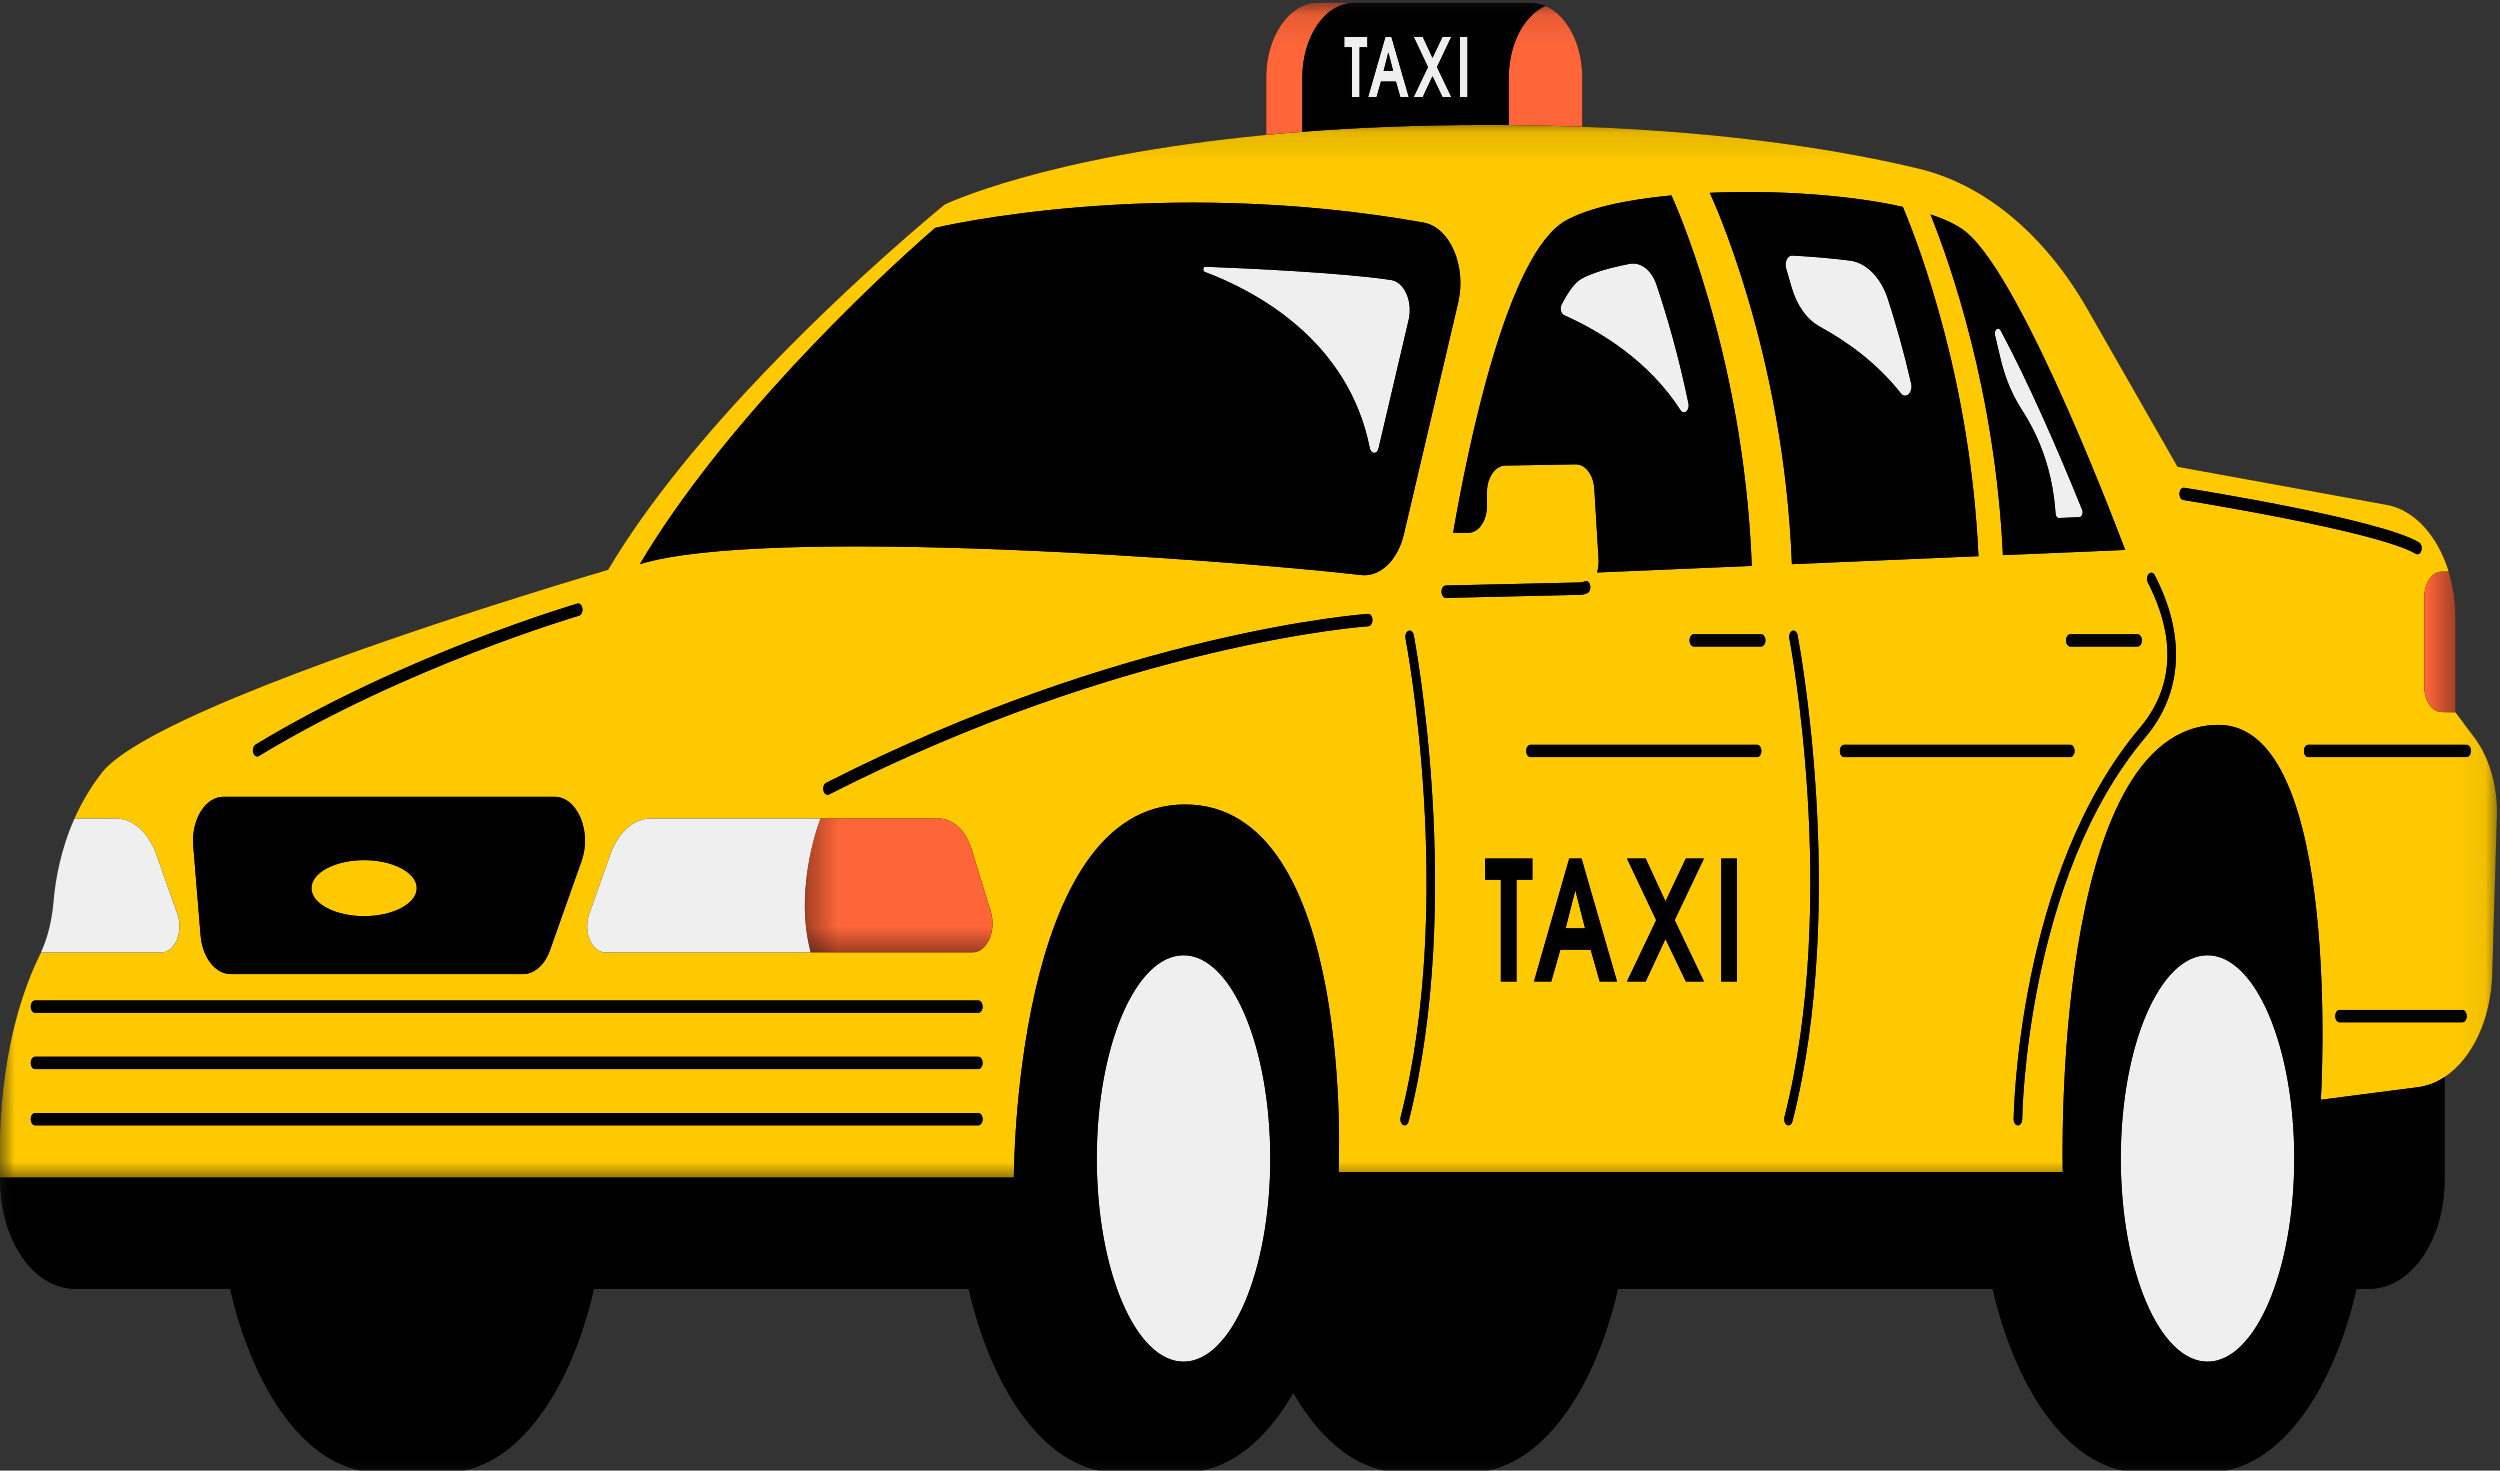<svg width="85" height="50" viewBox="0 0 85 50" fill="none" xmlns="http://www.w3.org/2000/svg">
<rect x="0" y="0" width="85" height="50" fill="#333333" stroke="none"/>
<g clip-path="url(#clip0_627_19565)">
<mask id="mask0_627_19565" style="mask-type:luminance" maskUnits="userSpaceOnUse" x="-1" y="0" width="86" height="51">
<path d="M-0.01 0.092H84.948V50.068H-0.01V0.092Z" fill="white"/>
</mask>
<g mask="url(#mask0_627_19565)">
<path d="M84.134 25.083L83.485 24.218V21.008C83.485 20.452 83.404 19.919 83.256 19.435C82.887 18.231 82.104 17.34 81.151 17.166L74.035 15.869L70.982 10.526C69.528 7.98 67.492 6.278 65.246 5.736C62.781 5.144 59.017 4.505 53.797 4.309V2.634C53.797 1.486 53.272 0.515 52.549 0.203C52.391 0.135 52.222 0.097 52.048 0.097H44.801C43.836 0.097 43.053 1.233 43.053 2.633V4.586C35.49 5.312 32.12 6.954 32.12 6.954C32.12 6.954 31.687 7.303 30.979 7.919C28.671 9.917 23.433 14.719 20.676 19.374C20.676 19.374 19.204 19.803 17.115 20.468C12.472 21.946 4.786 24.588 3.469 26.262C3.071 26.771 2.766 27.304 2.532 27.829C2.058 28.897 1.88 29.937 1.818 30.669C1.765 31.28 1.627 31.869 1.393 32.381C1.376 32.419 1.359 32.456 1.341 32.494C0.844 33.505 0.105 35.499 0.002 38.552C-0.014 39.02 -0.015 39.515 0.002 40.036V40.119C0.002 42.16 1.145 43.817 2.551 43.817H7.825C8.684 47.535 10.604 50.068 12.889 50.068H15.13C17.416 50.068 19.336 47.535 20.196 43.817H32.936C33.795 47.535 35.715 50.068 38.001 50.068H40.241C41.691 50.068 42.994 49.048 43.974 47.355C44.952 49.048 46.255 50.068 47.706 50.068H49.946C52.231 50.068 54.152 47.535 55.012 43.817H67.752C68.611 47.535 70.531 50.068 72.817 50.068H75.057C77.342 50.068 79.263 47.535 80.123 43.817H80.565C81.973 43.817 83.113 42.16 83.113 40.119V36.621C84.039 36.013 84.69 34.685 84.735 33.137L84.891 27.843C84.941 26.806 84.661 25.79 84.134 25.083Z" fill="black"/>
</g>
<mask id="mask1_627_19565" style="mask-type:luminance" maskUnits="userSpaceOnUse" x="-1" y="4" width="86" height="37">
<path d="M-0.01 4.103H84.948V40.256H-0.01V4.103Z" fill="white"/>
</mask>
<g mask="url(#mask1_627_19565)">
<path d="M84.134 25.083L83.485 24.218L83.113 24.214L83.014 24.211C82.687 24.206 82.426 23.822 82.426 23.351V20.299C82.426 19.822 82.693 19.435 83.019 19.435H83.256C82.887 18.231 82.105 17.34 81.151 17.166L74.035 15.87L70.982 10.526C69.528 7.98 67.492 6.278 65.246 5.736C62.781 5.144 59.017 4.505 53.797 4.309C52.999 4.279 52.167 4.26 51.3 4.252C51.041 4.25 50.779 4.249 50.514 4.249C48.203 4.249 46.13 4.336 44.281 4.48C43.861 4.512 43.451 4.548 43.053 4.587C35.49 5.312 32.119 6.954 32.119 6.954C32.119 6.954 31.688 7.304 30.979 7.919C28.671 9.918 23.433 14.719 20.676 19.374C20.676 19.374 19.203 19.804 17.115 20.468C12.471 21.946 4.785 24.589 3.469 26.262C3.071 26.771 2.766 27.304 2.532 27.83H3.939C4.519 27.83 5.049 28.302 5.313 29.048L6.035 31.082C6.244 31.676 5.947 32.381 5.487 32.381H1.393C1.377 32.419 1.359 32.456 1.341 32.494C0.844 33.505 0.104 35.499 0.002 38.552C-0.014 39.021 -0.016 39.515 0.002 40.036H34.472C34.472 40.036 34.472 27.353 40.288 27.353C46.106 27.353 45.511 39.851 45.511 39.851H70.136C70.136 39.851 69.712 24.647 75.434 24.647C79.682 24.647 78.909 37.392 78.909 37.392L82.213 36.965C82.531 36.923 82.835 36.805 83.113 36.621C84.04 36.013 84.689 34.686 84.735 33.137L84.891 27.843C84.941 26.806 84.662 25.791 84.134 25.083ZM74.263 16.585C74.533 16.627 80.909 17.643 82.248 18.444C82.322 18.488 82.357 18.61 82.327 18.717C82.304 18.797 82.25 18.846 82.194 18.846C82.175 18.846 82.156 18.841 82.138 18.83C80.837 18.053 74.297 17.011 74.231 17C74.152 16.987 74.094 16.884 74.103 16.77C74.112 16.655 74.183 16.572 74.263 16.585ZM66.83 7.876C68.821 9.474 72.255 18.697 72.255 18.697L68.1 18.874C67.842 13.306 66.308 8.958 65.638 7.291C66.146 7.461 66.555 7.654 66.83 7.876ZM64.697 7.034C65.3 8.473 67 13.01 67.268 18.91L60.926 19.181C60.653 11.949 58.2 6.695 58.133 6.556C60.396 6.458 62.893 6.627 64.697 7.034ZM59.561 19.24L54.3 19.464C54.341 19.329 54.363 19.179 54.353 19.021L54.208 16.621C54.18 16.145 53.904 15.783 53.575 15.787L51.177 15.829C50.833 15.835 50.556 16.241 50.556 16.741V17.202C50.556 17.706 50.274 18.114 49.926 18.114H49.407C49.931 15.086 51.259 8.63 53.225 7.508C53.984 7.075 55.299 6.789 56.828 6.644C56.829 6.644 59.285 11.909 59.561 19.24ZM54.064 19.899C54.09 20.009 54.049 20.127 53.973 20.165C53.898 20.201 53.819 20.221 53.739 20.223L49.159 20.328C49.159 20.328 49.157 20.328 49.157 20.328C49.078 20.328 49.014 20.236 49.013 20.121C49.011 20.005 49.075 19.91 49.154 19.908L53.734 19.804C53.784 19.803 53.834 19.791 53.882 19.768C53.957 19.731 54.039 19.789 54.064 19.899ZM31.797 7.749C31.987 7.704 39.37 5.962 48.398 7.567C49.297 7.728 49.868 9.046 49.578 10.288L47.734 18.155C47.524 19.052 46.923 19.627 46.273 19.552C41.781 19.028 26.007 17.869 21.757 19.181C24.514 14.525 29.488 9.747 31.797 7.749ZM72.823 21.773C72.823 21.889 72.758 21.982 72.679 21.982H70.39C70.31 21.982 70.246 21.889 70.246 21.773C70.246 21.658 70.31 21.564 70.39 21.564H72.679C72.758 21.564 72.823 21.658 72.823 21.773ZM33.07 32.381H20.58C20.12 32.381 19.824 31.676 20.034 31.082L20.754 29.048C21.018 28.3 21.549 27.83 22.128 27.83H31.918C32.401 27.83 32.839 28.242 33.036 28.883L33.687 31C33.887 31.648 33.559 32.381 33.07 32.381ZM8.688 25.319C13.728 22.261 19.572 20.539 19.631 20.523C19.709 20.5 19.785 20.573 19.801 20.686C19.817 20.8 19.766 20.911 19.688 20.933C19.63 20.95 13.812 22.663 8.8 25.704C8.782 25.715 8.763 25.72 8.744 25.72C8.687 25.72 8.634 25.672 8.611 25.592C8.58 25.486 8.615 25.363 8.688 25.319ZM7.594 27.093H18.859C19.63 27.093 20.127 28.273 19.775 29.267L18.699 32.307C18.523 32.806 18.169 33.118 17.784 33.118H7.843C7.321 33.118 6.882 32.552 6.821 31.801L6.572 28.761C6.5 27.873 6.978 27.093 7.594 27.093ZM33.264 38.262H1.191C1.112 38.262 1.047 38.168 1.047 38.053C1.047 37.937 1.112 37.844 1.191 37.844H33.264C33.343 37.844 33.408 37.937 33.408 38.053C33.408 38.168 33.343 38.262 33.264 38.262ZM33.264 36.348H1.191C1.112 36.348 1.047 36.254 1.047 36.139C1.047 36.024 1.112 35.93 1.191 35.93H33.264C33.343 35.93 33.408 36.024 33.408 36.139C33.408 36.254 33.343 36.348 33.264 36.348ZM33.264 34.434H1.191C1.112 34.434 1.047 34.341 1.047 34.225C1.047 34.11 1.112 34.016 1.191 34.016H33.264C33.343 34.016 33.408 34.11 33.408 34.225C33.408 34.341 33.343 34.434 33.264 34.434ZM28.183 27.013C28.167 27.021 28.151 27.024 28.136 27.024C28.076 27.024 28.02 26.971 28 26.884C27.973 26.776 28.013 26.656 28.088 26.618C38.226 21.456 46.431 20.878 46.512 20.873C46.591 20.868 46.66 20.957 46.663 21.072C46.666 21.188 46.605 21.285 46.525 21.291C46.444 21.296 38.279 21.873 28.183 27.013ZM47.894 38.125C47.872 38.21 47.817 38.262 47.758 38.262C47.742 38.262 47.724 38.258 47.709 38.249C47.633 38.209 47.595 38.089 47.623 37.981C49.492 30.613 47.806 21.796 47.789 21.708C47.767 21.597 47.812 21.481 47.889 21.45C47.966 21.418 48.045 21.483 48.067 21.593C48.084 21.683 49.795 30.63 47.894 38.125ZM51.563 29.912V33.371H51.029V29.912H50.496V29.189H52.101V29.912H51.563ZM54.084 32.291H53.051L52.744 33.371H52.156L53.355 29.189H53.772L54.979 33.371H54.391L54.084 32.291ZM57.935 33.371H57.32L56.626 31.924L55.952 33.371H55.318L56.311 31.285L55.318 29.189H55.952L56.626 30.647L57.32 29.189H57.935L56.938 31.285L57.935 33.371ZM59.057 33.371H58.523V29.189H59.057V33.371ZM59.742 25.741H52.036C51.957 25.741 51.892 25.647 51.892 25.532C51.892 25.416 51.957 25.323 52.036 25.323H59.742C59.821 25.323 59.886 25.416 59.886 25.532C59.886 25.647 59.821 25.741 59.742 25.741ZM59.88 21.982H57.591C57.511 21.982 57.447 21.889 57.447 21.773C57.447 21.658 57.511 21.564 57.591 21.564H59.88C59.959 21.564 60.024 21.658 60.024 21.773C60.024 21.889 59.959 21.982 59.88 21.982ZM60.944 38.125C60.922 38.21 60.867 38.262 60.808 38.262C60.792 38.262 60.775 38.258 60.759 38.249C60.684 38.209 60.646 38.089 60.673 37.981C62.541 30.616 60.857 21.796 60.839 21.708C60.817 21.597 60.862 21.481 60.939 21.45C61.016 21.418 61.095 21.483 61.117 21.593C61.135 21.683 62.845 30.63 60.944 38.125ZM62.556 25.532C62.556 25.416 62.621 25.323 62.701 25.323H70.39C70.469 25.323 70.534 25.416 70.534 25.532C70.534 25.647 70.469 25.741 70.39 25.741H62.701C62.621 25.741 62.556 25.647 62.556 25.532ZM72.939 25.071C68.868 29.892 68.755 37.974 68.754 38.055C68.753 38.17 68.689 38.262 68.61 38.262H68.608C68.529 38.261 68.465 38.166 68.465 38.051C68.466 37.968 68.579 29.694 72.757 24.747C74.209 23.028 73.706 21.113 73.028 19.809C72.98 19.716 72.993 19.585 73.057 19.515C73.12 19.445 73.21 19.464 73.259 19.556C74.325 21.607 74.211 23.566 72.939 25.071ZM83.724 34.757H79.544C79.465 34.757 79.4 34.664 79.4 34.547C79.4 34.432 79.465 34.338 79.544 34.338H83.724C83.804 34.338 83.868 34.432 83.868 34.547C83.868 34.664 83.804 34.757 83.724 34.757ZM83.867 25.741H78.48C78.4 25.741 78.335 25.647 78.335 25.532C78.335 25.416 78.4 25.323 78.48 25.323H83.867C83.947 25.323 84.012 25.416 84.012 25.532C84.012 25.647 83.947 25.741 83.867 25.741ZM53.23 31.563L53.557 30.28H53.565L53.893 31.563H53.23ZM14.171 30.198C14.171 30.723 13.369 31.15 12.38 31.15C11.391 31.15 10.589 30.723 10.589 30.198C10.589 29.671 11.391 29.244 12.38 29.244C13.369 29.244 14.171 29.671 14.171 30.198Z" fill="#FEC901"/>
</g>
<path d="M40.24 46.297C38.611 46.297 37.29 43.204 37.29 39.388C37.29 35.571 38.611 32.478 40.24 32.478C41.869 32.478 43.19 35.571 43.19 39.388C43.19 43.204 41.869 46.297 40.24 46.297ZM75.056 32.478C73.426 32.478 72.106 35.571 72.106 39.388C72.106 43.204 73.426 46.297 75.056 46.297C76.685 46.297 78.006 43.204 78.006 39.388C78.006 35.571 76.685 32.478 75.056 32.478ZM40.957 9.244C42.721 9.907 45.846 11.578 46.571 15.23C46.613 15.447 46.821 15.459 46.871 15.244L47.895 10.876C48.041 10.252 47.751 9.589 47.3 9.52C45.651 9.269 42.317 9.118 40.974 9.067C40.901 9.065 40.886 9.217 40.957 9.244ZM53.177 10.716C54.438 11.28 56.059 12.278 57.135 13.944C57.252 14.127 57.459 13.956 57.409 13.718C57.067 12.062 56.659 10.68 56.319 9.673C56.151 9.179 55.783 8.898 55.406 8.97C54.42 9.158 53.947 9.375 53.761 9.483C53.549 9.604 53.324 9.907 53.095 10.351C53.027 10.48 53.07 10.668 53.177 10.716ZM61.87 11.105C62.802 11.614 63.818 12.346 64.63 13.375C64.797 13.587 65.051 13.346 64.981 13.041C64.727 11.932 64.449 10.966 64.192 10.174C63.952 9.432 63.458 8.931 62.894 8.859C62.279 8.781 61.618 8.723 60.935 8.688C60.775 8.68 60.663 8.917 60.728 9.13C60.789 9.334 60.851 9.545 60.912 9.765C61.088 10.386 61.436 10.868 61.87 11.105ZM68.954 14.283C69.055 14.457 69.149 14.64 69.237 14.83C69.558 15.53 69.786 16.328 69.87 17.236C69.877 17.311 69.883 17.386 69.888 17.462C69.894 17.549 69.944 17.616 70.004 17.613L70.7 17.584C70.786 17.58 70.838 17.446 70.795 17.338C69.974 15.298 68.947 12.96 68.024 11.238C67.945 11.091 67.785 11.219 67.828 11.394C67.888 11.634 67.945 11.879 68.002 12.131C68.152 12.797 68.402 13.41 68.734 13.92C68.809 14.037 68.883 14.159 68.954 14.283ZM27.901 27.829H22.127C21.549 27.829 21.018 28.3 20.753 29.047L20.033 31.082C19.823 31.676 20.119 32.381 20.579 32.381H27.563C26.969 30.137 27.901 27.829 27.901 27.829ZM6.034 31.082L5.313 29.047C5.048 28.3 4.518 27.829 3.938 27.829H2.531C2.056 28.897 1.879 29.937 1.818 30.669C1.764 31.28 1.626 31.869 1.392 32.381H5.486C5.946 32.381 6.243 31.676 6.034 31.082ZM45.965 3.299H46.227V1.607H46.49V1.253H45.705V1.607H45.966L45.965 3.299ZM46.804 3.299H46.516L47.104 1.253H47.308L47.899 3.299H47.611L47.46 2.771H46.955L46.804 3.299ZM47.043 2.414H47.367L47.206 1.787H47.203L47.043 2.414ZM48.375 3.299L48.705 2.591L49.044 3.299H49.346L48.858 2.279L49.346 1.252H49.044L48.705 1.966L48.375 1.252H48.064L48.551 2.279L48.064 3.299H48.375ZM49.895 1.253H49.634V3.299H49.895V1.253Z" fill="#EFEFEF"/>
<mask id="mask2_627_19565" style="mask-type:luminance" maskUnits="userSpaceOnUse" x="27" y="0" width="57" height="33">
<path d="M27.318 0.092H83.632V32.564H27.318V0.092Z" fill="white"/>
</mask>
<g mask="url(#mask2_627_19565)">
<path d="M44.281 4.479C43.86 4.512 43.45 4.548 43.052 4.586V2.633C43.052 1.233 43.836 0.097 44.8 0.097H46.031C45.064 0.097 44.281 1.233 44.281 2.633V4.479ZM51.299 2.633V4.252C52.166 4.26 52.998 4.279 53.796 4.309V2.633C53.796 1.485 53.271 0.515 52.548 0.203C51.825 0.515 51.299 1.485 51.299 2.633ZM33.035 28.882C32.838 28.241 32.4 27.828 31.917 27.828H27.901C27.901 27.828 26.969 30.136 27.563 32.381H33.069C33.558 32.381 33.886 31.648 33.687 31L33.035 28.882ZM82.425 20.299V23.35C82.425 23.822 82.687 24.207 83.013 24.211L83.113 24.214L83.485 24.218V21.008C83.485 20.452 83.404 19.919 83.255 19.435H83.018C82.692 19.435 82.425 19.822 82.425 20.299Z" fill="#FE6539"/>
</g>
<mask id="mask3_627_19565" style="mask-type:luminance" maskUnits="userSpaceOnUse" x="-1" y="0" width="86" height="51">
<path d="M-0.01 0.092H84.162V50.068H-0.01V0.092Z" fill="white"/>
</mask>
<g mask="url(#mask3_627_19565)">
<path d="M44.28 2.633V4.479C46.129 4.336 48.202 4.249 50.513 4.249C50.778 4.249 51.04 4.25 51.299 4.252V2.633C51.299 1.485 51.826 0.515 52.548 0.203C52.391 0.135 52.222 0.097 52.048 0.097H46.031C45.064 0.097 44.28 1.233 44.28 2.633ZM49.634 1.253H49.895V3.299H49.634V1.253ZM48.064 1.253H48.375L48.705 1.966L49.044 1.253H49.345L48.857 2.279L49.345 3.299H49.044L48.705 2.592L48.375 3.299H48.064L48.55 2.279L48.064 1.253ZM47.103 1.253H47.308L47.899 3.299H47.61L47.46 2.771H46.955L46.804 3.299H46.516L47.103 1.253ZM45.704 1.253H46.49V1.607H46.226V3.299H45.965V1.607H45.704V1.253ZM47.366 2.414H47.042L47.202 1.787H47.206L47.366 2.414ZM78.908 37.392C78.908 37.392 79.681 24.647 75.433 24.647C69.711 24.647 70.135 39.851 70.135 39.851H45.511C45.511 39.851 46.105 27.353 40.287 27.353C34.471 27.353 34.471 40.037 34.471 40.037H0.001V40.119C0.001 42.16 1.143 43.818 2.551 43.818H7.824C8.683 47.536 10.603 50.069 12.889 50.069H15.129C17.415 50.069 19.336 47.536 20.195 43.818H32.935C33.794 47.536 35.715 50.069 38 50.069H40.24C41.69 50.069 42.994 49.05 43.973 47.355C44.951 49.05 46.255 50.069 47.704 50.069H49.945C52.23 50.069 54.152 47.536 55.011 43.818H67.751C68.61 47.536 70.53 50.069 72.816 50.069H75.056C77.341 50.069 79.263 47.536 80.122 43.818H80.563C81.972 43.818 83.112 42.16 83.112 40.119V36.622C82.835 36.805 82.531 36.923 82.213 36.965L78.908 37.392ZM40.24 46.297C38.611 46.297 37.29 43.204 37.29 39.388C37.29 35.571 38.611 32.478 40.24 32.478C41.869 32.478 43.19 35.571 43.19 39.388C43.19 43.204 41.869 46.297 40.24 46.297ZM75.055 46.297C73.426 46.297 72.106 43.204 72.106 39.388C72.106 35.571 73.426 32.478 75.055 32.478C76.685 32.478 78.005 35.571 78.005 39.388C78.005 43.204 76.685 46.297 75.055 46.297ZM46.273 19.55C46.922 19.626 47.523 19.052 47.733 18.155L49.577 10.287C49.867 9.044 49.296 7.727 48.397 7.567C39.369 5.962 31.986 7.703 31.796 7.748C29.488 9.747 24.513 14.525 21.756 19.181C26.006 17.869 41.78 19.027 46.273 19.55ZM40.974 9.068C42.316 9.118 45.651 9.269 47.299 9.52C47.751 9.589 48.041 10.252 47.895 10.876L46.871 15.244C46.821 15.459 46.613 15.447 46.571 15.23C45.846 11.578 42.721 9.907 40.957 9.244C40.886 9.217 40.901 9.066 40.974 9.068ZM49.406 18.114H49.925C50.273 18.114 50.555 17.705 50.555 17.201V16.741C50.555 16.241 50.832 15.834 51.176 15.828L53.574 15.787C53.903 15.782 54.179 16.145 54.208 16.621L54.352 19.02C54.362 19.179 54.341 19.329 54.299 19.464L59.56 19.24C59.284 11.909 56.827 6.643 56.827 6.643C55.298 6.789 53.983 7.074 53.224 7.508C51.258 8.63 49.93 15.086 49.406 18.114ZM53.76 9.483C53.947 9.375 54.42 9.158 55.406 8.97C55.783 8.898 56.151 9.179 56.318 9.673C56.659 10.68 57.067 12.062 57.409 13.718C57.459 13.956 57.252 14.127 57.135 13.944C56.059 12.278 54.438 11.28 53.177 10.716C53.07 10.668 53.027 10.48 53.095 10.351C53.324 9.907 53.549 9.604 53.76 9.483ZM67.267 18.909C66.999 13.01 65.299 8.473 64.696 7.034C62.892 6.627 60.395 6.457 58.132 6.556C58.199 6.695 60.652 11.949 60.925 19.181L67.267 18.909ZM60.727 9.13C60.663 8.916 60.774 8.68 60.935 8.688C61.618 8.723 62.279 8.781 62.894 8.859C63.458 8.931 63.952 9.432 64.192 10.174C64.448 10.965 64.727 11.932 64.981 13.041C65.05 13.346 64.797 13.587 64.63 13.375C63.818 12.346 62.802 11.614 61.869 11.105C61.436 10.868 61.088 10.386 60.912 9.764C60.851 9.545 60.789 9.334 60.727 9.13ZM72.254 18.698C72.254 18.698 68.82 9.474 66.829 7.876C66.554 7.654 66.145 7.461 65.637 7.292C66.308 8.958 67.841 13.306 68.099 18.874L72.254 18.698ZM67.828 11.393C67.785 11.218 67.945 11.091 68.024 11.237C68.947 12.959 69.974 15.299 70.795 17.338C70.838 17.446 70.786 17.58 70.7 17.584L70.004 17.613C69.944 17.616 69.893 17.549 69.888 17.462C69.883 17.386 69.877 17.311 69.87 17.236C69.786 16.328 69.558 15.529 69.236 14.83C69.149 14.64 69.054 14.457 68.954 14.283C68.883 14.159 68.809 14.037 68.733 13.92C68.402 13.409 68.152 12.797 68.002 12.131C67.945 11.879 67.887 11.633 67.828 11.393ZM6.82 31.801C6.882 32.552 7.32 33.118 7.842 33.118H17.783C18.168 33.118 18.522 32.806 18.698 32.307L19.774 29.267C20.126 28.273 19.629 27.092 18.859 27.092H7.594C6.977 27.092 6.499 27.873 6.572 28.76L6.82 31.801ZM12.379 31.15C11.39 31.15 10.588 30.723 10.588 30.197C10.588 29.671 11.39 29.244 12.379 29.244C13.368 29.244 14.17 29.671 14.17 30.197C14.17 30.723 13.368 31.15 12.379 31.15ZM52.1 29.912H51.562V33.37H51.029V29.912H50.496V29.189H52.1V29.912ZM54.978 33.37L53.771 29.189H53.354L52.155 33.37H52.742L53.05 32.291H54.082L54.39 33.37H54.978ZM53.557 30.279H53.564L53.892 31.562H53.23L53.557 30.279ZM57.934 29.189L56.937 31.285L57.934 33.37H57.319L56.625 31.924L55.952 33.37H55.317L56.31 31.285L55.317 29.189H55.952L56.625 30.647L57.319 29.189H57.934ZM58.522 29.189H59.056V33.37H58.522V29.189ZM46.524 21.291C46.443 21.296 38.278 21.873 28.182 27.013C28.166 27.021 28.151 27.025 28.135 27.025C28.075 27.025 28.02 26.971 27.999 26.885C27.972 26.776 28.012 26.656 28.087 26.618C38.225 21.456 46.43 20.877 46.511 20.872C46.59 20.867 46.659 20.956 46.662 21.073C46.666 21.188 46.604 21.285 46.524 21.291ZM8.61 25.592C8.579 25.486 8.614 25.363 8.687 25.319C13.727 22.261 19.572 20.539 19.63 20.523C19.708 20.5 19.785 20.573 19.8 20.686C19.816 20.8 19.765 20.91 19.687 20.933C19.629 20.95 13.811 22.663 8.799 25.704C8.781 25.715 8.762 25.72 8.743 25.72C8.687 25.721 8.633 25.672 8.61 25.592ZM33.407 34.225C33.407 34.341 33.342 34.434 33.263 34.434H1.19C1.111 34.434 1.046 34.341 1.046 34.225C1.046 34.11 1.111 34.015 1.19 34.015H33.263C33.342 34.015 33.407 34.11 33.407 34.225ZM33.407 38.053C33.407 38.168 33.342 38.262 33.263 38.262H1.19C1.111 38.262 1.046 38.168 1.046 38.053C1.046 37.937 1.111 37.844 1.19 37.844H33.263C33.342 37.844 33.407 37.937 33.407 38.053ZM33.407 36.139C33.407 36.254 33.342 36.348 33.263 36.348H1.19C1.111 36.348 1.046 36.254 1.046 36.139C1.046 36.024 1.111 35.929 1.19 35.929H33.263C33.342 35.929 33.407 36.024 33.407 36.139ZM47.893 38.125C47.871 38.21 47.816 38.262 47.757 38.262C47.741 38.262 47.724 38.258 47.708 38.249C47.632 38.209 47.594 38.089 47.622 37.981C49.492 30.613 47.806 21.796 47.788 21.708C47.766 21.597 47.811 21.48 47.888 21.449C47.965 21.417 48.044 21.482 48.066 21.593C48.083 21.683 49.794 30.63 47.893 38.125ZM61.116 21.593C61.134 21.683 62.844 30.631 60.943 38.125C60.921 38.21 60.866 38.262 60.807 38.262C60.791 38.262 60.774 38.258 60.758 38.249C60.683 38.209 60.645 38.089 60.672 37.981C62.54 30.616 60.856 21.796 60.839 21.708C60.816 21.597 60.861 21.48 60.938 21.449C61.014 21.417 61.094 21.481 61.116 21.593ZM72.939 25.071C68.867 29.892 68.754 37.974 68.754 38.055C68.752 38.17 68.688 38.262 68.609 38.262H68.607C68.528 38.261 68.464 38.166 68.465 38.051C68.465 37.968 68.578 29.694 72.756 24.747C74.208 23.028 73.705 21.113 73.028 19.809C72.979 19.716 72.992 19.584 73.056 19.515C73.119 19.445 73.21 19.464 73.258 19.556C74.324 21.607 74.21 23.566 72.939 25.071ZM72.678 21.564C72.757 21.564 72.822 21.658 72.822 21.773C72.822 21.889 72.757 21.982 72.678 21.982H70.389C70.309 21.982 70.245 21.889 70.245 21.773C70.245 21.658 70.309 21.564 70.389 21.564H72.678ZM60.023 21.773C60.023 21.889 59.958 21.982 59.879 21.982H57.59C57.51 21.982 57.446 21.889 57.446 21.773C57.446 21.658 57.51 21.564 57.59 21.564H59.879C59.958 21.564 60.023 21.658 60.023 21.773ZM84.011 25.532C84.011 25.647 83.946 25.741 83.866 25.741H78.479C78.399 25.741 78.335 25.647 78.335 25.532C78.335 25.416 78.399 25.323 78.479 25.323H83.866C83.946 25.323 84.011 25.416 84.011 25.532ZM70.389 25.741H62.7C62.62 25.741 62.556 25.647 62.556 25.532C62.556 25.416 62.62 25.323 62.7 25.323H70.389C70.469 25.323 70.533 25.416 70.533 25.532C70.533 25.647 70.469 25.741 70.389 25.741ZM59.885 25.532C59.885 25.647 59.82 25.741 59.741 25.741H52.035C51.956 25.741 51.891 25.647 51.891 25.532C51.891 25.416 51.956 25.323 52.035 25.323H59.741C59.82 25.323 59.885 25.416 59.885 25.532ZM83.868 34.548C83.868 34.663 83.803 34.758 83.724 34.758H79.543C79.464 34.758 79.399 34.663 79.399 34.548C79.399 34.432 79.464 34.339 79.543 34.339H83.724C83.803 34.339 83.868 34.432 83.868 34.548ZM54.063 19.899C54.089 20.009 54.048 20.127 53.972 20.164C53.897 20.201 53.818 20.22 53.738 20.222L49.158 20.328C49.158 20.328 49.156 20.328 49.156 20.328C49.077 20.328 49.013 20.235 49.012 20.121C49.01 20.005 49.074 19.91 49.154 19.908L53.733 19.804C53.783 19.803 53.833 19.791 53.881 19.768C53.956 19.731 54.038 19.789 54.063 19.899ZM74.103 16.77C74.111 16.655 74.182 16.572 74.262 16.584C74.532 16.627 80.909 17.643 82.247 18.444C82.321 18.488 82.356 18.61 82.326 18.717C82.303 18.797 82.249 18.846 82.193 18.846C82.174 18.846 82.155 18.841 82.138 18.83C80.836 18.053 74.296 17.011 74.23 17C74.151 16.988 74.094 16.885 74.103 16.77Z" fill="black"/>
</g>
</g>
<defs>
<clipPath id="clip0_627_19565">
<rect width="85" height="50" fill="white"/>
</clipPath>
</defs>
</svg>
